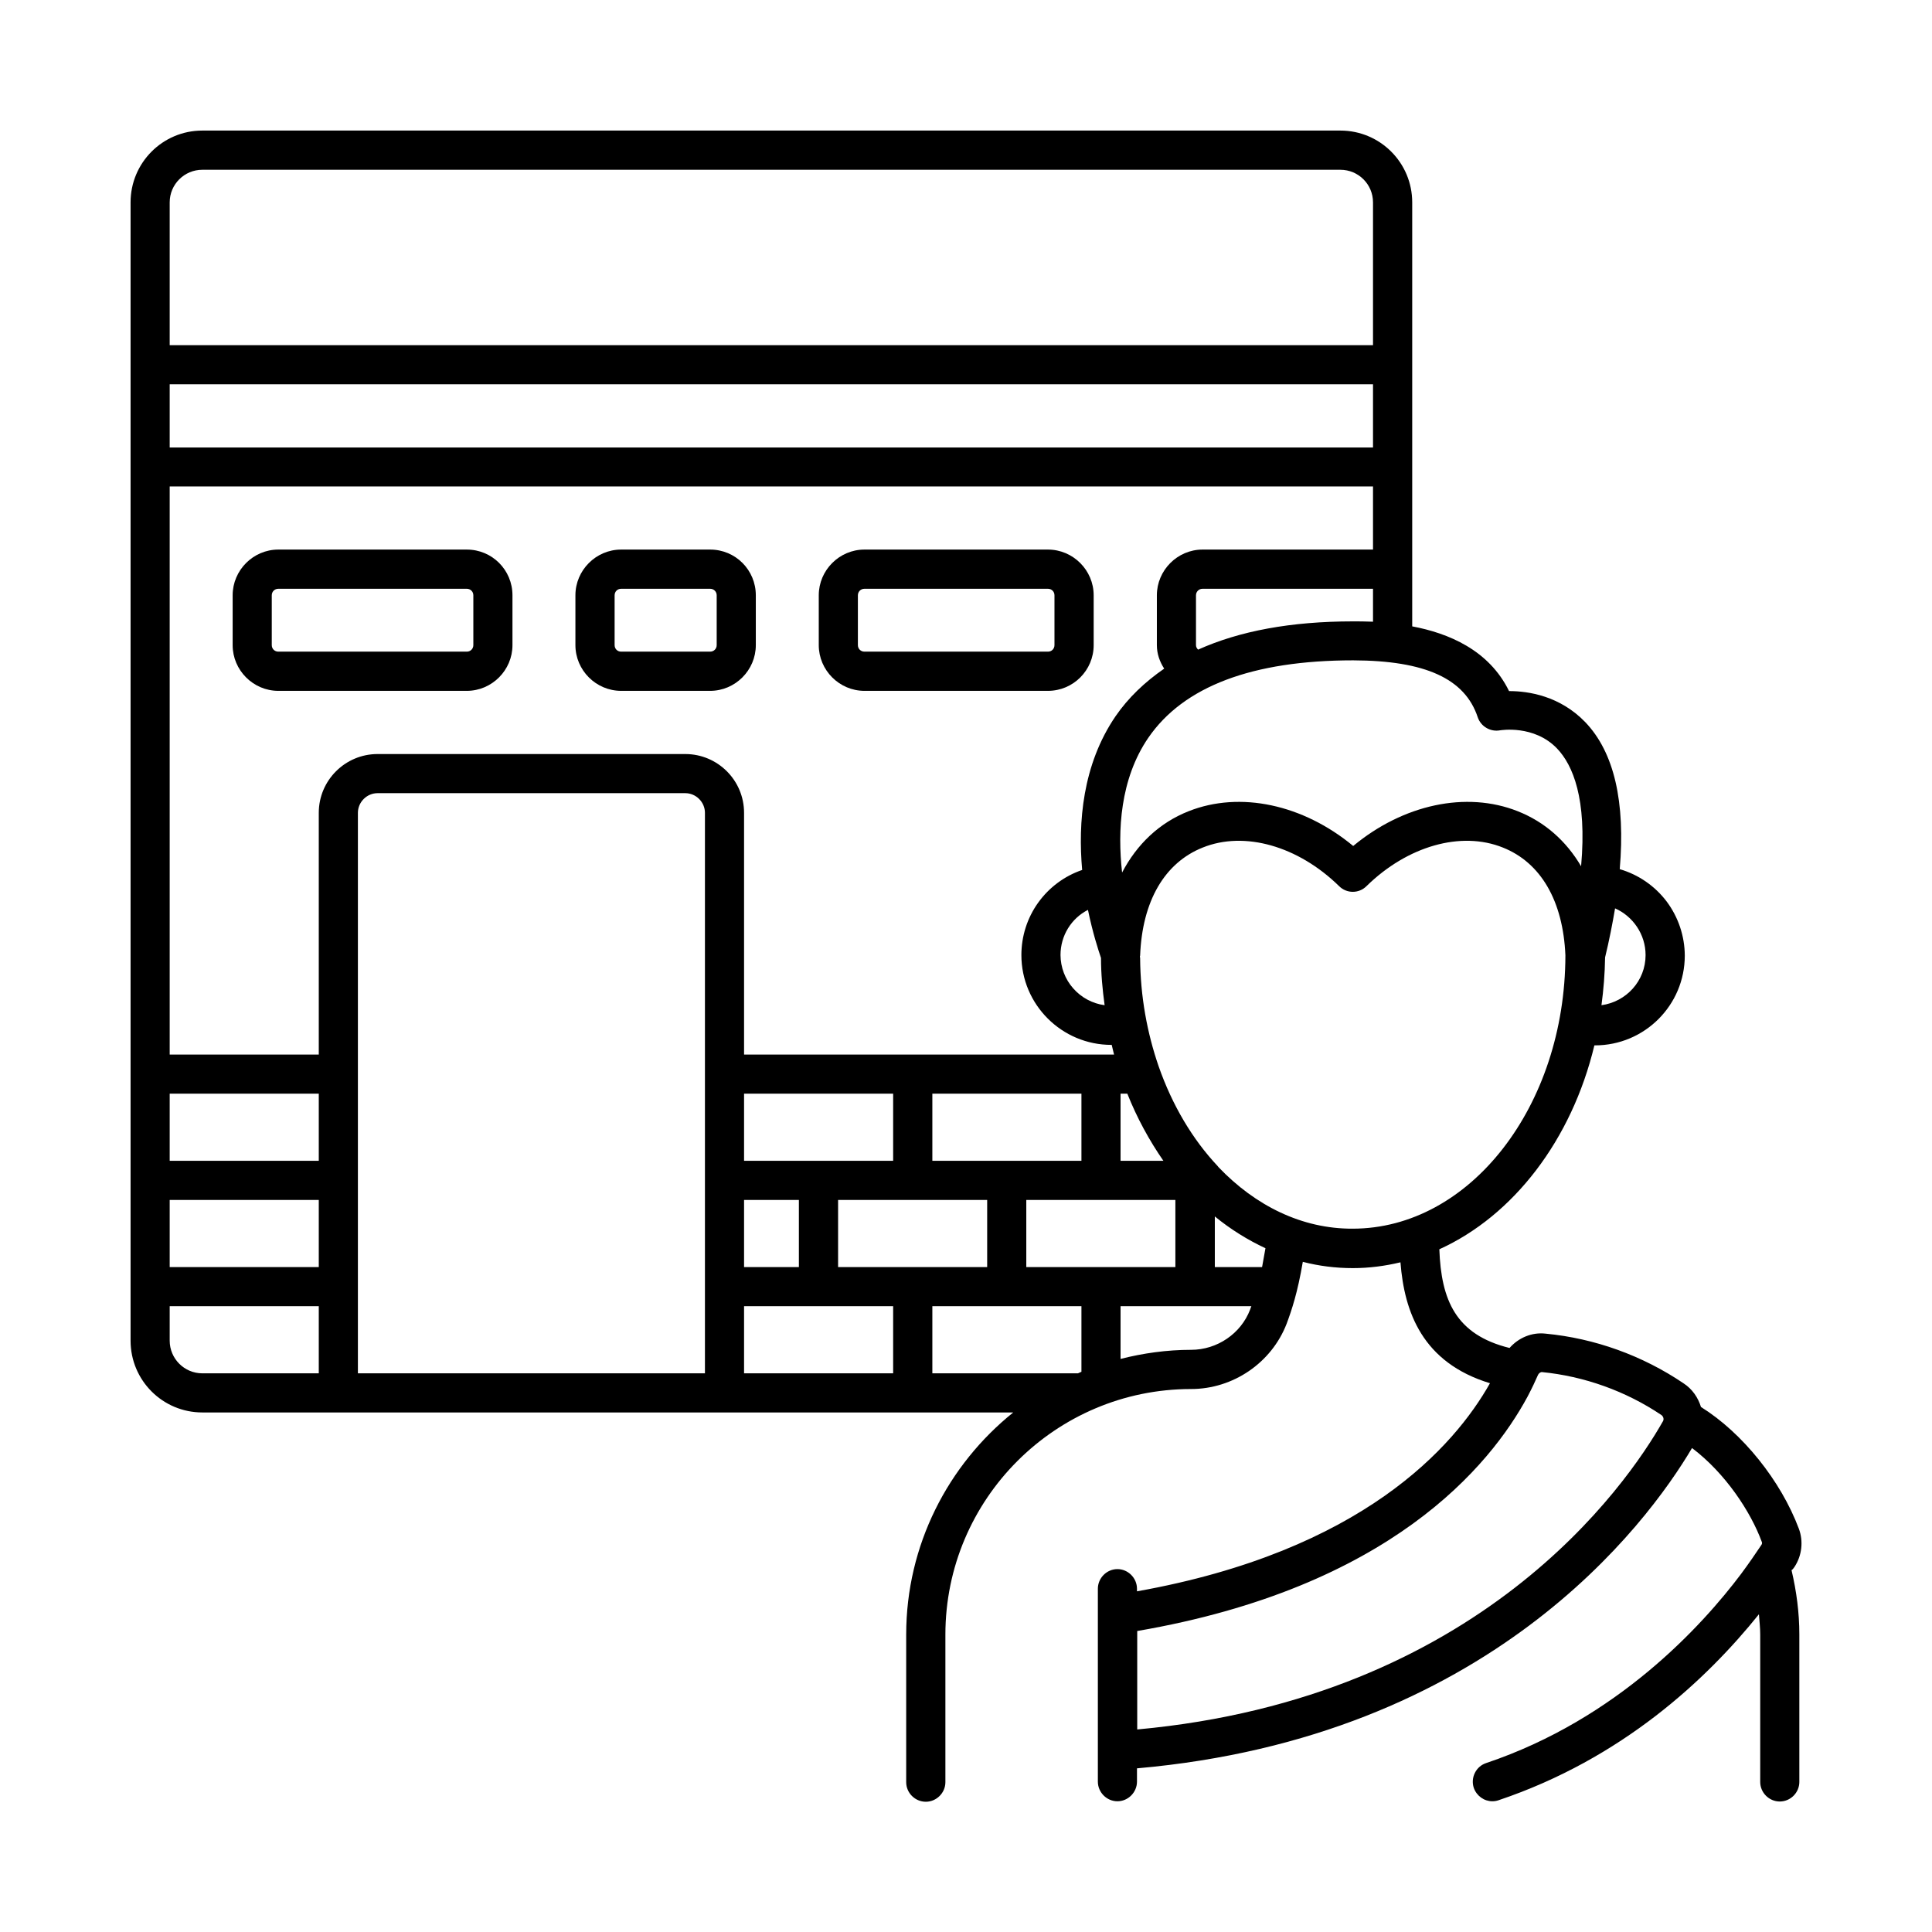 <svg width="24" height="24" viewBox="0 0 24 24" fill="none" xmlns="http://www.w3.org/2000/svg">
<path d="M22.291 19.466C22.385 19.324 22.404 19.145 22.346 18.99C22.122 18.393 21.645 17.799 21.13 17.478C21.094 17.361 21.023 17.255 20.912 17.183C20.403 16.839 19.81 16.625 19.2 16.567C19.028 16.547 18.863 16.619 18.752 16.745C18.084 16.58 17.903 16.152 17.88 15.519C18.801 15.101 19.524 14.16 19.806 12.986H19.813C20.429 12.986 20.929 12.487 20.929 11.871C20.928 11.629 20.849 11.393 20.704 11.199C20.558 11.006 20.354 10.865 20.121 10.797C20.192 9.964 20.053 9.347 19.693 8.971C19.378 8.644 18.986 8.585 18.749 8.585H18.746C18.496 8.073 17.99 7.865 17.543 7.781V2.514C17.543 2.021 17.144 1.622 16.651 1.622H2.513C2.021 1.622 1.622 2.021 1.622 2.514V16.654C1.622 17.148 2.021 17.546 2.513 17.546H12.587C11.779 18.195 11.257 19.191 11.257 20.306V22.139C11.257 22.272 11.367 22.382 11.501 22.382C11.633 22.382 11.744 22.272 11.744 22.139V20.306C11.744 18.623 13.112 17.255 14.796 17.255C15.318 17.255 15.795 16.93 15.983 16.444C16.047 16.272 16.119 16.058 16.184 15.675C16.385 15.727 16.592 15.753 16.806 15.753C17.008 15.753 17.205 15.727 17.397 15.681C17.445 16.298 17.669 16.927 18.509 17.183C18.065 17.971 16.92 19.269 14.124 19.768V19.736C14.124 19.603 14.014 19.492 13.881 19.492C13.748 19.492 13.638 19.603 13.638 19.736V22.132C13.638 22.265 13.748 22.376 13.881 22.376C14.014 22.376 14.124 22.265 14.124 22.132V21.967C18.486 21.584 20.449 18.951 21.019 17.988C21.435 18.302 21.749 18.782 21.885 19.152C21.892 19.165 21.889 19.181 21.879 19.194C21.814 19.291 21.73 19.415 21.629 19.551C21.146 20.193 20.092 21.354 18.46 21.902C18.334 21.944 18.266 22.084 18.308 22.21C18.344 22.311 18.438 22.376 18.538 22.376C18.564 22.376 18.59 22.372 18.616 22.363C20.15 21.847 21.201 20.861 21.85 20.053C21.856 20.138 21.866 20.219 21.866 20.303V22.136C21.866 22.269 21.976 22.379 22.109 22.379C22.242 22.379 22.352 22.269 22.352 22.136V20.303C22.352 20.034 22.317 19.768 22.255 19.505C22.271 19.496 22.281 19.479 22.291 19.466ZM20.442 11.864C20.442 12.185 20.202 12.445 19.894 12.487C19.92 12.292 19.936 12.098 19.939 11.893C19.991 11.679 20.03 11.478 20.063 11.284C20.283 11.381 20.442 11.605 20.442 11.864ZM18.357 8.91C18.396 9.026 18.516 9.095 18.636 9.072C18.639 9.072 19.057 9 19.343 9.299C19.537 9.503 19.716 9.918 19.641 10.761C19.456 10.447 19.19 10.21 18.853 10.077C18.214 9.824 17.432 9.993 16.81 10.509C16.187 9.993 15.405 9.824 14.766 10.077C14.403 10.22 14.124 10.486 13.939 10.839C13.881 10.32 13.914 9.678 14.264 9.166C14.702 8.527 15.558 8.203 16.81 8.203C17.705 8.206 18.198 8.43 18.357 8.91ZM12.749 15.74V14.906H14.601V15.74H12.749ZM10.411 15.74V14.906H12.263V15.74H10.411ZM9.243 15.74V14.906H9.924V15.74H9.243ZM11.582 13.586H13.434V14.42H11.582V13.586ZM11.095 14.42H9.243V13.586H11.095V14.42ZM13.92 14.42V13.586H14.004C14.124 13.888 14.277 14.167 14.452 14.42H13.92ZM9.243 13.1V10.097C9.243 9.694 8.916 9.367 8.513 9.367H4.69C4.288 9.367 3.96 9.694 3.96 10.097V13.1H2.108V6.043H17.056V6.827H14.938C14.627 6.827 14.371 7.084 14.371 7.395V8.014C14.371 8.122 14.406 8.219 14.462 8.306C14.222 8.472 14.017 8.666 13.858 8.897C13.446 9.5 13.391 10.22 13.443 10.807C13.223 10.882 13.031 11.025 12.896 11.214C12.76 11.404 12.688 11.631 12.688 11.864C12.688 12.48 13.19 12.98 13.806 12.98H13.81L13.839 13.1H9.243ZM3.96 14.42H2.108V13.586H3.96V14.42ZM2.108 14.906H3.96V15.74H2.108V14.906ZM2.108 4.774H17.056V5.559H2.108V4.774ZM13.677 11.9C13.677 12.101 13.696 12.296 13.722 12.487C13.571 12.467 13.432 12.392 13.332 12.278C13.231 12.164 13.175 12.017 13.174 11.864C13.174 11.621 13.31 11.407 13.515 11.303C13.573 11.585 13.644 11.803 13.677 11.9ZM16.806 7.719C16.035 7.719 15.396 7.839 14.883 8.07C14.867 8.053 14.857 8.037 14.857 8.014V7.395C14.857 7.35 14.893 7.314 14.938 7.314H17.056V7.723C16.959 7.719 16.871 7.719 16.806 7.719ZM2.513 2.109H16.651C16.875 2.109 17.056 2.29 17.056 2.514V4.288H2.108V2.514C2.108 2.29 2.29 2.109 2.513 2.109ZM2.513 17.06C2.29 17.06 2.108 16.878 2.108 16.654V16.226H3.96V17.06H2.513ZM4.446 10.097C4.446 9.964 4.557 9.853 4.69 9.853H8.513C8.646 9.853 8.757 9.964 8.757 10.097V17.06H4.446V10.097ZM9.243 17.06V16.226H11.095V17.06H9.243ZM11.582 17.06V16.226H13.434V17.041C13.421 17.047 13.404 17.053 13.391 17.06H11.582ZM14.796 16.768C14.494 16.768 14.199 16.81 13.92 16.881V16.226H15.545C15.538 16.239 15.535 16.256 15.529 16.269C15.415 16.567 15.12 16.768 14.796 16.768ZM15.678 15.74H15.091V15.111C15.285 15.27 15.499 15.403 15.72 15.506C15.704 15.594 15.691 15.669 15.678 15.74ZM15.136 14.498C15.132 14.494 15.129 14.49 15.126 14.485C14.812 14.151 14.562 13.729 14.393 13.246C14.251 12.834 14.166 12.38 14.163 11.9C14.163 11.893 14.16 11.89 14.16 11.884C14.16 11.877 14.163 11.874 14.163 11.871C14.189 11.193 14.468 10.716 14.942 10.528C15.46 10.32 16.125 10.509 16.635 11.008C16.729 11.102 16.881 11.102 16.975 11.008C17.484 10.509 18.149 10.32 18.668 10.528C19.142 10.716 19.417 11.193 19.446 11.867C19.443 13.742 18.259 15.263 16.803 15.263C16.174 15.266 15.594 14.978 15.136 14.498ZM20.659 17.653C20.199 18.464 18.376 21.095 14.127 21.484V20.261C17.261 19.723 18.509 18.215 18.976 17.349C19.031 17.245 19.073 17.154 19.106 17.079C19.116 17.06 19.132 17.047 19.151 17.044C19.68 17.096 20.196 17.28 20.64 17.579C20.663 17.598 20.672 17.628 20.659 17.653Z" fill="black"/>
<path d="M5.799 6.827H3.457C3.146 6.827 2.89 7.083 2.89 7.395V8.014C2.89 8.326 3.146 8.582 3.457 8.582H5.799C6.11 8.582 6.366 8.326 6.366 8.014V7.395C6.366 7.08 6.113 6.827 5.799 6.827ZM5.88 8.014C5.88 8.06 5.844 8.095 5.799 8.095H3.457C3.412 8.095 3.376 8.06 3.376 8.014V7.395C3.376 7.349 3.412 7.314 3.457 7.314H5.799C5.844 7.314 5.88 7.349 5.88 7.395V8.014ZM8.822 6.827H7.716C7.404 6.827 7.148 7.083 7.148 7.395V8.014C7.148 8.326 7.404 8.582 7.716 8.582H8.822C9.133 8.582 9.389 8.326 9.389 8.014V7.395C9.389 7.08 9.136 6.827 8.822 6.827ZM8.903 8.014C8.903 8.06 8.867 8.095 8.822 8.095H7.716C7.67 8.095 7.635 8.06 7.635 8.014V7.395C7.635 7.349 7.67 7.314 7.716 7.314H8.822C8.867 7.314 8.903 7.349 8.903 7.395V8.014ZM13.586 8.014V7.395C13.586 7.083 13.33 6.827 13.018 6.827H10.738C10.427 6.827 10.171 7.083 10.171 7.395V8.014C10.171 8.326 10.427 8.582 10.738 8.582H13.018C13.333 8.582 13.586 8.326 13.586 8.014ZM10.657 8.014V7.395C10.657 7.349 10.693 7.314 10.738 7.314H13.018C13.064 7.314 13.099 7.349 13.099 7.395V8.014C13.099 8.06 13.064 8.095 13.018 8.095H10.738C10.693 8.095 10.657 8.06 10.657 8.014Z" fill="black"/>
</svg>
